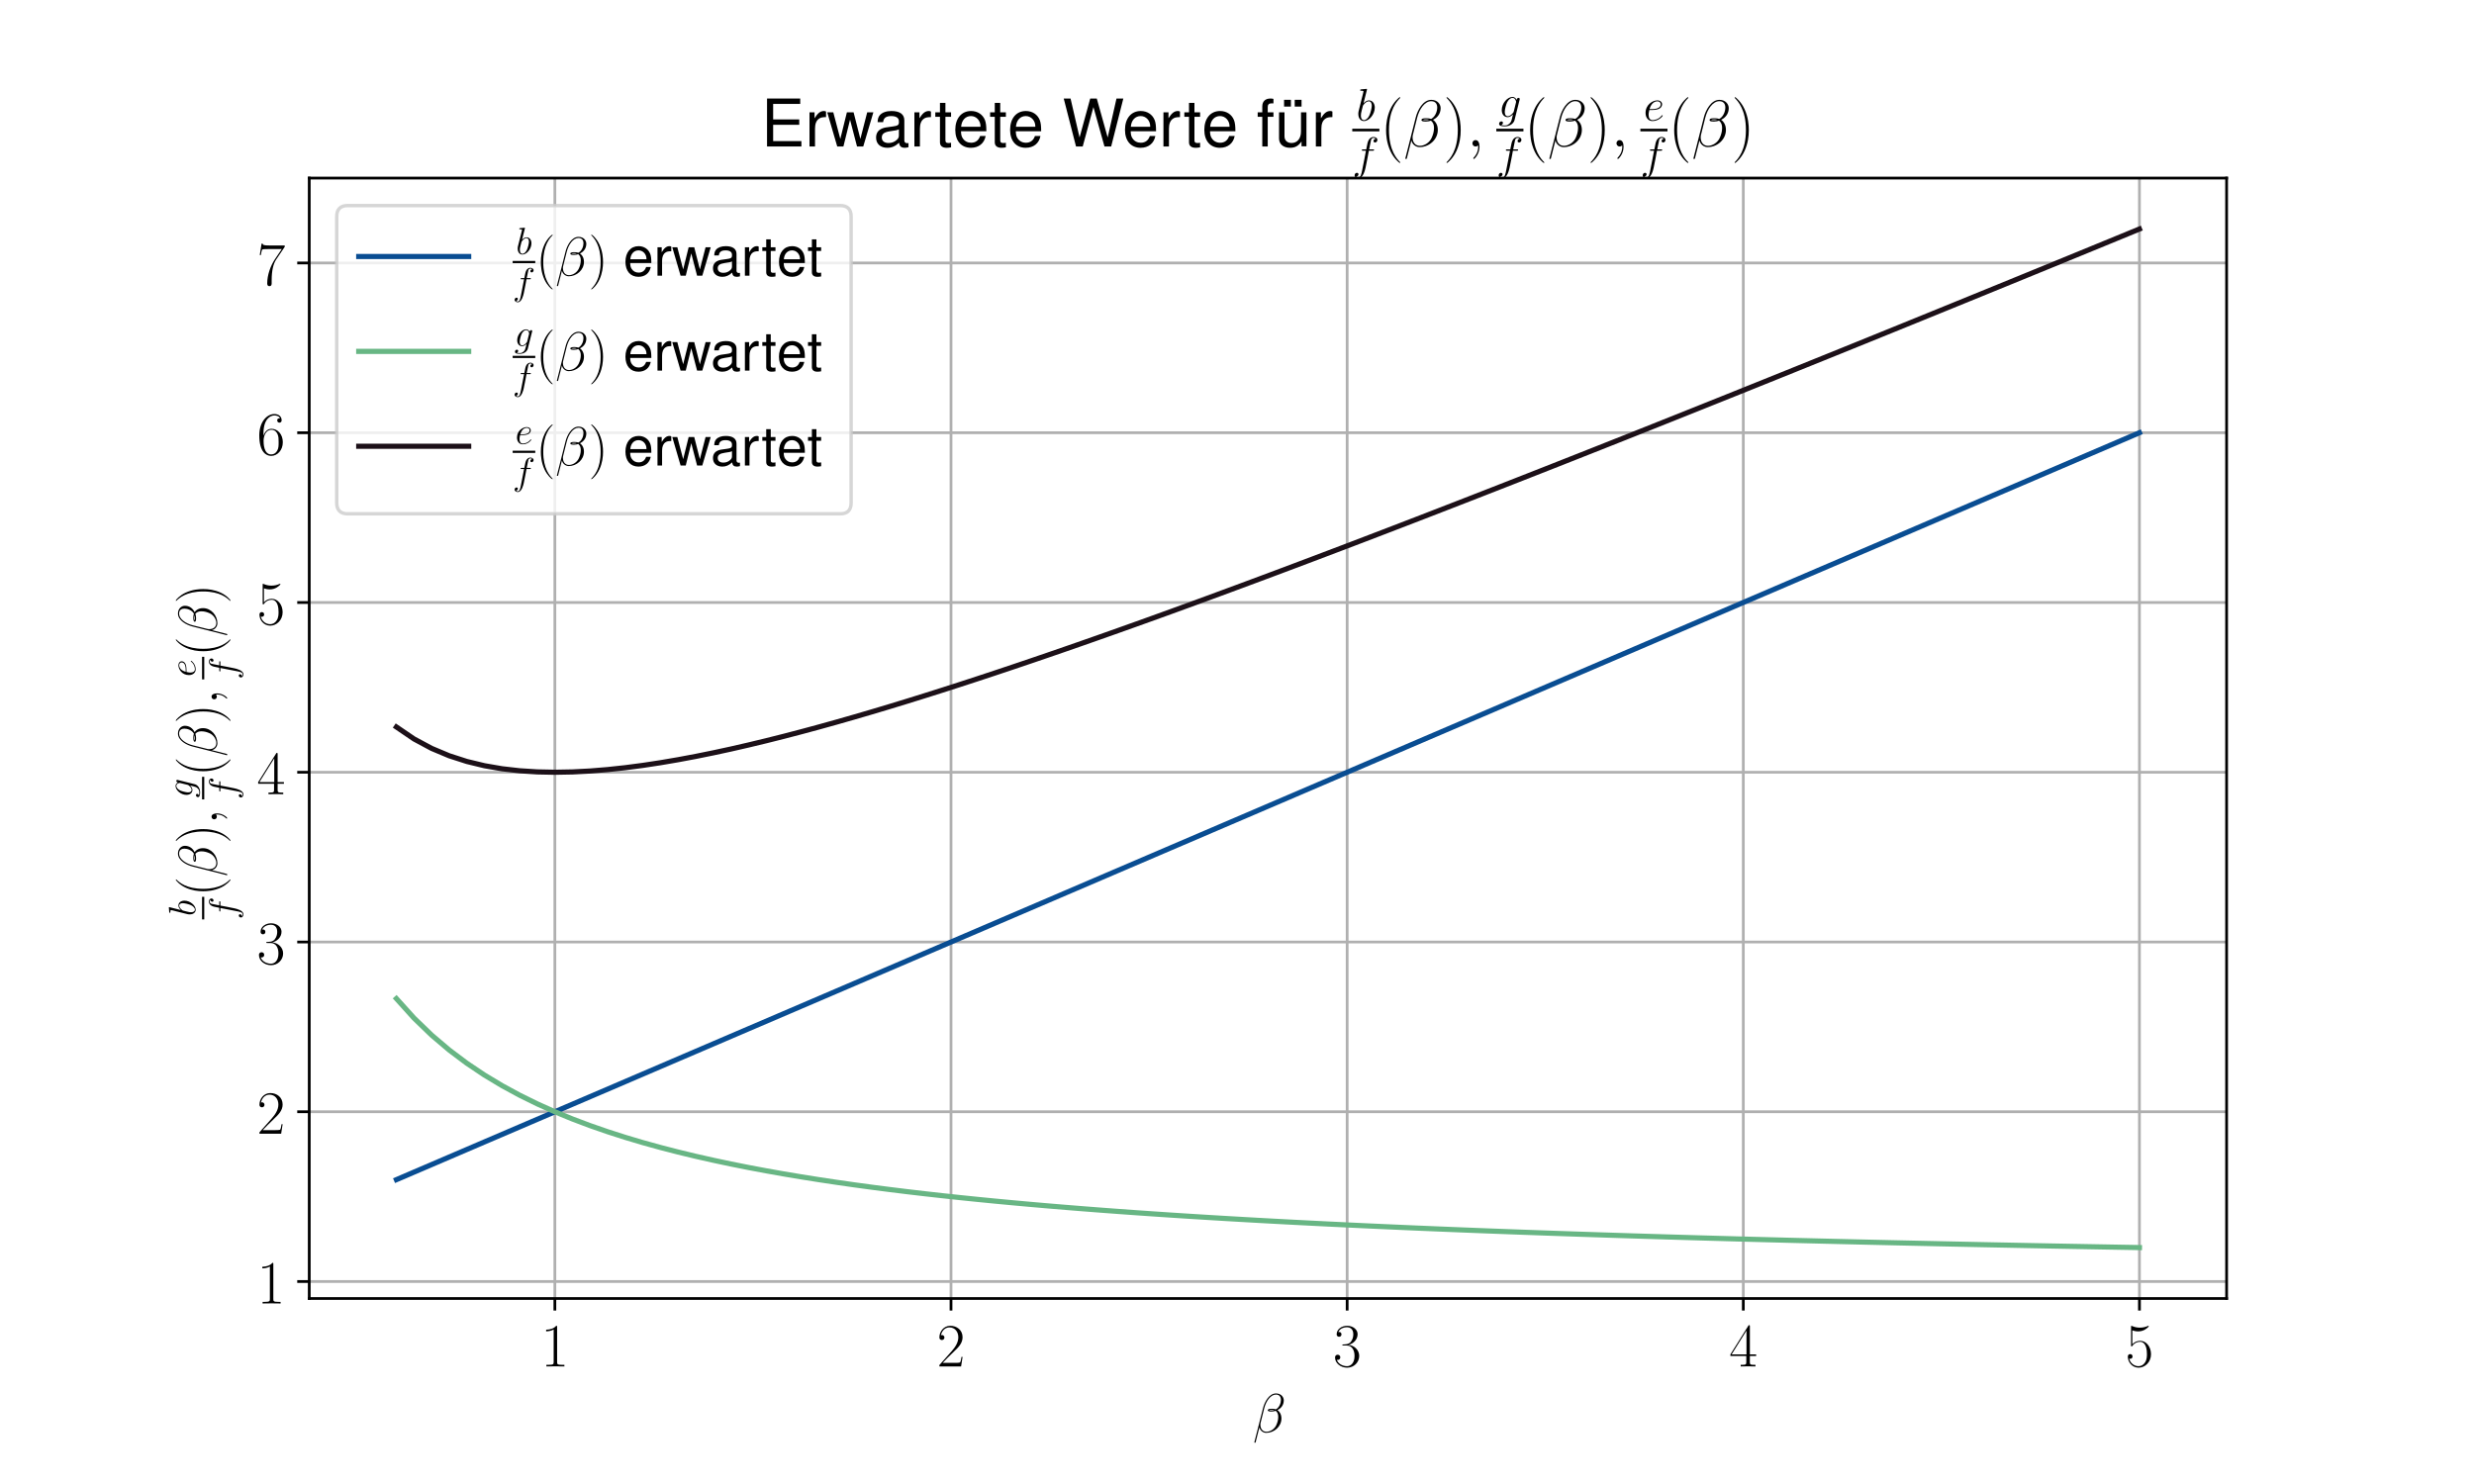 <?xml version="1.0" encoding="utf-8" standalone="no"?>
<!DOCTYPE svg PUBLIC "-//W3C//DTD SVG 1.1//EN"
  "http://www.w3.org/Graphics/SVG/1.1/DTD/svg11.dtd">
<!-- Created with matplotlib (https://matplotlib.org/) -->
<svg height="432pt" version="1.1" viewBox="0 0 720 432" width="720pt" xmlns="http://www.w3.org/2000/svg" xmlns:xlink="http://www.w3.org/1999/xlink">
 <defs>
  <style type="text/css">
*{stroke-linecap:butt;stroke-linejoin:round;}
  </style>
 </defs>
 <g id="figure_1">
  <g id="patch_1">
   <path d="M 0 432 
L 720 432 
L 720 0 
L 0 0 
z
" style="fill:#ffffff;"/>
  </g>
  <g id="axes_1">
   <g id="patch_2">
    <path d="M 90 378 
L 648 378 
L 648 51.84 
L 90 51.84 
z
" style="fill:#ffffff;"/>
   </g>
   <g id="matplotlib.axis_1">
    <g id="xtick_1">
     <g id="line2d_1">
      <path clip-path="url(#pcc852c7482)" d="M 161.479 378 
L 161.479 51.84 
" style="fill:none;stroke:#b0b0b0;stroke-linecap:square;stroke-width:0.8;"/>
     </g>
     <g id="line2d_2">
      <defs>
       <path d="M 0 0 
L 0 3.5 
" id="mc4da34877e" style="stroke:#000000;stroke-width:0.8;"/>
      </defs>
      <g>
       <use style="stroke:#000000;stroke-width:0.8;" x="161.479" xlink:href="#mc4da34877e" y="378"/>
      </g>
     </g>
     <g id="text_1">
      <!-- $\mathdefault{1}$ -->
      <defs>
       <path d="M 26.594 63.797 
C 26.594 65.891 26.5 66 25.094 66 
C 21.203 61.359 15.297 59.891 9.703 59.688 
C 9.406 59.688 8.906 59.688 8.797 59.5 
C 8.703 59.297 8.703 59.094 8.703 57 
C 11.797 57 17 57.594 21 59.984 
L 21 7.297 
C 21 3.797 20.797 2.594 12.203 2.594 
L 9.203 2.594 
L 9.203 0 
C 14 0.094 19 0.188 23.797 0.188 
C 28.594 0.188 33.594 0.094 38.406 0 
L 38.406 2.594 
L 35.406 2.594 
C 26.797 2.594 26.594 3.688 26.594 7.297 
z
" id="CMR17-49"/>
      </defs>
      <g transform="translate(157.367 397.777)scale(0.18 -0.18)">
       <use transform="scale(0.996)" xlink:href="#CMR17-49"/>
      </g>
     </g>
    </g>
    <g id="xtick_2">
     <g id="line2d_3">
      <path clip-path="url(#pcc852c7482)" d="M 276.769 378 
L 276.769 51.84 
" style="fill:none;stroke:#b0b0b0;stroke-linecap:square;stroke-width:0.8;"/>
     </g>
     <g id="line2d_4">
      <g>
       <use style="stroke:#000000;stroke-width:0.8;" x="276.769" xlink:href="#mc4da34877e" y="378"/>
      </g>
     </g>
     <g id="text_2">
      <!-- $\mathdefault{2}$ -->
      <defs>
       <path d="M 41.703 15.469 
L 39.906 15.469 
C 38.906 8.391 38.094 7.188 37.703 6.594 
C 37.203 5.797 30 5.797 28.594 5.797 
L 9.406 5.797 
C 13 9.688 20 16.766 28.5 24.938 
C 34.594 30.719 41.703 37.5 41.703 47.391 
C 41.703 59.188 32.297 66 21.797 66 
C 10.797 66 4.094 56.297 4.094 47.297 
C 4.094 43.391 7 42.891 8.203 42.891 
C 9.203 42.891 12.203 43.484 12.203 46.984 
C 12.203 50.094 9.594 51 8.203 51 
C 7.594 51 7 50.891 6.594 50.688 
C 8.5 59.188 14.297 63.391 20.406 63.391 
C 29.094 63.391 34.797 56.5 34.797 47.391 
C 34.797 38.703 29.703 31.219 24 24.734 
L 4.094 2.297 
L 4.094 0 
L 39.297 0 
z
" id="CMR17-50"/>
      </defs>
      <g transform="translate(272.656 397.777)scale(0.18 -0.18)">
       <use transform="scale(0.996)" xlink:href="#CMR17-50"/>
      </g>
     </g>
    </g>
    <g id="xtick_3">
     <g id="line2d_5">
      <path clip-path="url(#pcc852c7482)" d="M 392.058 378 
L 392.058 51.84 
" style="fill:none;stroke:#b0b0b0;stroke-linecap:square;stroke-width:0.8;"/>
     </g>
     <g id="line2d_6">
      <g>
       <use style="stroke:#000000;stroke-width:0.8;" x="392.058" xlink:href="#mc4da34877e" y="378"/>
      </g>
     </g>
     <g id="text_3">
      <!-- $\mathdefault{3}$ -->
      <defs>
       <path d="M 22.094 34 
C 31 34 34.906 26.141 34.906 17.094 
C 34.906 5.031 28.5 0.391 22.703 0.391 
C 17.406 0.391 8.797 3.016 6.094 10.797 
C 6.594 10.594 7.094 10.594 7.594 10.594 
C 10 10.594 11.797 12.188 11.797 14.797 
C 11.797 17.688 9.594 19 7.594 19 
C 5.906 19 3.297 18.188 3.297 14.484 
C 3.297 5.234 12.297 -2 22.906 -2 
C 34 -2 42.5 6.75 42.5 16.984 
C 42.5 26.844 34.5 34 25 35.094 
C 32.594 36.672 39.906 43.375 39.906 52.391 
C 39.906 60.25 32 66 23 66 
C 13.906 66 5.906 60.344 5.906 52.297 
C 5.906 48.797 8.5 48.188 9.797 48.188 
C 11.906 48.188 13.703 49.484 13.703 52.094 
C 13.703 54.688 11.906 56 9.797 56 
C 9.406 56 8.906 56 8.5 55.797 
C 11.406 62.484 19.297 63.688 22.797 63.688 
C 26.297 63.688 32.906 61.969 32.906 52.297 
C 32.906 49.484 32.5 44.547 29.094 40.219 
C 26.094 36.391 22.703 36.188 19.406 35.891 
C 18.906 35.891 16.594 35.688 16.203 35.688 
C 15.5 35.594 15.094 35.5 15.094 34.797 
C 15.094 34.094 15.203 34 17.203 34 
z
" id="CMR17-51"/>
      </defs>
      <g transform="translate(387.946 397.777)scale(0.18 -0.18)">
       <use transform="scale(0.996)" xlink:href="#CMR17-51"/>
      </g>
     </g>
    </g>
    <g id="xtick_4">
     <g id="line2d_7">
      <path clip-path="url(#pcc852c7482)" d="M 507.347 378 
L 507.347 51.84 
" style="fill:none;stroke:#b0b0b0;stroke-linecap:square;stroke-width:0.8;"/>
     </g>
     <g id="line2d_8">
      <g>
       <use style="stroke:#000000;stroke-width:0.8;" x="507.347" xlink:href="#mc4da34877e" y="378"/>
      </g>
     </g>
     <g id="text_4">
      <!-- $\mathdefault{4}$ -->
      <defs>
       <path d="M 33.594 64.797 
C 33.594 66.891 33.5 67 31.703 67 
L 2 19.594 
L 2 17 
L 27.797 17 
L 27.797 7.188 
C 27.797 3.594 27.594 2.594 20.594 2.594 
L 18.703 2.594 
L 18.703 0 
C 21.906 0.188 27.297 0.188 30.703 0.188 
C 34.094 0.188 39.5 0.188 42.703 0 
L 42.703 2.594 
L 40.797 2.594 
C 33.797 2.594 33.594 3.594 33.594 7.188 
L 33.594 17 
L 43.797 17 
L 43.797 19.594 
L 33.594 19.594 
z
M 28.094 58.172 
L 28.094 19.594 
L 4 19.594 
z
" id="CMR17-52"/>
      </defs>
      <g transform="translate(503.235 397.777)scale(0.18 -0.18)">
       <use transform="scale(0.996)" xlink:href="#CMR17-52"/>
      </g>
     </g>
    </g>
    <g id="xtick_5">
     <g id="line2d_9">
      <path clip-path="url(#pcc852c7482)" d="M 622.636 378 
L 622.636 51.84 
" style="fill:none;stroke:#b0b0b0;stroke-linecap:square;stroke-width:0.8;"/>
     </g>
     <g id="line2d_10">
      <g>
       <use style="stroke:#000000;stroke-width:0.8;" x="622.636" xlink:href="#mc4da34877e" y="378"/>
      </g>
     </g>
     <g id="text_5">
      <!-- $\mathdefault{5}$ -->
      <defs>
       <path d="M 11.406 58.594 
C 12.406 58.188 16.5 56.891 20.703 56.891 
C 30 56.891 35.094 61.891 38 64.688 
C 38 65.484 38 66 37.406 66 
C 37.297 66 37.094 66 36.297 65.594 
C 32.797 64.094 28.703 63 23.703 63 
C 20.703 63 16.203 63.359 11.297 65.484 
C 10.203 66 10 66 9.906 66 
C 9.406 66 9.297 65.891 9.297 63.906 
L 9.297 34.859 
C 9.297 33.016 9.297 32.5 10.297 32.5 
C 10.797 32.5 11 32.703 11.5 33.422 
C 14.703 38.047 19.094 40 24.094 40 
C 27.594 40 35.094 37.734 35.094 20.203 
C 35.094 16.984 35.094 11.188 32.094 6.594 
C 29.594 2.484 25.703 0.391 21.406 0.391 
C 14.797 0.391 8.094 4.984 6.297 12.688 
C 6.703 12.594 7.5 12.391 7.906 12.391 
C 9.203 12.391 11.703 13.094 11.703 16.188 
C 11.703 18.891 9.797 20 7.906 20 
C 5.594 20 4.094 18.594 4.094 15.797 
C 4.094 7.094 11 -2 21.594 -2 
C 31.906 -2 41.703 6.891 41.703 19.797 
C 41.703 32.094 33.906 41.594 24.203 41.594 
C 19.094 41.594 14.797 39.688 11.406 36 
z
" id="CMR17-53"/>
      </defs>
      <g transform="translate(618.524 397.777)scale(0.18 -0.18)">
       <use transform="scale(0.996)" xlink:href="#CMR17-53"/>
      </g>
     </g>
    </g>
    <g id="text_6">
     <!-- $\beta$ -->
     <defs>
      <path d="M 56.594 58.422 
C 56.594 64.547 51.5 71 42.406 71 
C 29.5 71 21.297 54.844 18.703 44.219 
L 2.906 -18 
C 2.703 -18.812 3.297 -19 3.797 -19 
C 4.5 -19 5 -18.906 5.094 -18.406 
L 12.094 9.25 
C 13.094 3.609 18.594 -1 24.5 -1 
C 38.797 -1 52.297 10.266 52.297 25.281 
C 52.297 29.109 51.406 32.938 49.297 36.156 
C 48.094 38.078 46.594 39.484 45 40.609 
C 52.203 44.109 56.594 50.344 56.594 58.422 
z
M 39.203 40.703 
C 37.594 40.172 36 40 34.094 40 
C 32.703 40 31.406 39.891 29.594 40.438 
C 30.594 41.047 32.094 41.234 34.203 41.234 
C 36 41.234 37.797 41.047 39.203 40.703 
z
M 51.406 59.344 
C 51.406 53.719 48.703 45.547 42.203 41.938 
C 40.297 42.547 37.703 43 35.5 43 
C 33.406 43 27.406 43.203 27.406 40.344 
C 27.406 37.672 32.906 37.969 34.594 37.969 
C 37.203 37.969 39.5 38.578 41.906 39.281 
C 45.094 36.672 46.5 33.234 46.5 28.203 
C 46.5 22.359 44.906 17.625 43 13.281 
C 39.703 5.828 31.906 1 25 1 
C 17.703 1 13.906 6.844 13.906 13.688 
C 13.906 14.594 13.906 15.906 14.297 17.422 
L 20.797 43.5 
C 24.094 56.891 32.5 68.953 42.203 68.953 
C 49.406 68.953 51.406 63.844 51.406 59.344 
z
" id="CMMI12-12"/>
     </defs>
     <g transform="translate(364.594 416.954)scale(0.16 -0.16)">
      <use transform="scale(0.996)" xlink:href="#CMMI12-12"/>
     </g>
    </g>
   </g>
   <g id="matplotlib.axis_2">
    <g id="ytick_1">
     <g id="line2d_11">
      <path clip-path="url(#pcc852c7482)" d="M 90 373.058 
L 648 373.058 
" style="fill:none;stroke:#b0b0b0;stroke-linecap:square;stroke-width:0.8;"/>
     </g>
     <g id="line2d_12">
      <defs>
       <path d="M 0 0 
L -3.5 0 
" id="m2a8148b6a1" style="stroke:#000000;stroke-width:0.8;"/>
      </defs>
      <g>
       <use style="stroke:#000000;stroke-width:0.8;" x="90" xlink:href="#m2a8148b6a1" y="373.058"/>
      </g>
     </g>
     <g id="text_7">
      <!-- $\mathdefault{1}$ -->
      <g transform="translate(74.776 379.447)scale(0.18 -0.18)">
       <use transform="scale(0.996)" xlink:href="#CMR17-49"/>
      </g>
     </g>
    </g>
    <g id="ytick_2">
     <g id="line2d_13">
      <path clip-path="url(#pcc852c7482)" d="M 90 323.64 
L 648 323.64 
" style="fill:none;stroke:#b0b0b0;stroke-linecap:square;stroke-width:0.8;"/>
     </g>
     <g id="line2d_14">
      <g>
       <use style="stroke:#000000;stroke-width:0.8;" x="90" xlink:href="#m2a8148b6a1" y="323.64"/>
      </g>
     </g>
     <g id="text_8">
      <!-- $\mathdefault{2}$ -->
      <g transform="translate(74.776 330.028)scale(0.18 -0.18)">
       <use transform="scale(0.996)" xlink:href="#CMR17-50"/>
      </g>
     </g>
    </g>
    <g id="ytick_3">
     <g id="line2d_15">
      <path clip-path="url(#pcc852c7482)" d="M 90 274.222 
L 648 274.222 
" style="fill:none;stroke:#b0b0b0;stroke-linecap:square;stroke-width:0.8;"/>
     </g>
     <g id="line2d_16">
      <g>
       <use style="stroke:#000000;stroke-width:0.8;" x="90" xlink:href="#m2a8148b6a1" y="274.222"/>
      </g>
     </g>
     <g id="text_9">
      <!-- $\mathdefault{3}$ -->
      <g transform="translate(74.776 280.61)scale(0.18 -0.18)">
       <use transform="scale(0.996)" xlink:href="#CMR17-51"/>
      </g>
     </g>
    </g>
    <g id="ytick_4">
     <g id="line2d_17">
      <path clip-path="url(#pcc852c7482)" d="M 90 224.804 
L 648 224.804 
" style="fill:none;stroke:#b0b0b0;stroke-linecap:square;stroke-width:0.8;"/>
     </g>
     <g id="line2d_18">
      <g>
       <use style="stroke:#000000;stroke-width:0.8;" x="90" xlink:href="#m2a8148b6a1" y="224.804"/>
      </g>
     </g>
     <g id="text_10">
      <!-- $\mathdefault{4}$ -->
      <g transform="translate(74.776 231.192)scale(0.18 -0.18)">
       <use transform="scale(0.996)" xlink:href="#CMR17-52"/>
      </g>
     </g>
    </g>
    <g id="ytick_5">
     <g id="line2d_19">
      <path clip-path="url(#pcc852c7482)" d="M 90 175.385 
L 648 175.385 
" style="fill:none;stroke:#b0b0b0;stroke-linecap:square;stroke-width:0.8;"/>
     </g>
     <g id="line2d_20">
      <g>
       <use style="stroke:#000000;stroke-width:0.8;" x="90" xlink:href="#m2a8148b6a1" y="175.385"/>
      </g>
     </g>
     <g id="text_11">
      <!-- $\mathdefault{5}$ -->
      <g transform="translate(74.776 181.774)scale(0.18 -0.18)">
       <use transform="scale(0.996)" xlink:href="#CMR17-53"/>
      </g>
     </g>
    </g>
    <g id="ytick_6">
     <g id="line2d_21">
      <path clip-path="url(#pcc852c7482)" d="M 90 125.967 
L 648 125.967 
" style="fill:none;stroke:#b0b0b0;stroke-linecap:square;stroke-width:0.8;"/>
     </g>
     <g id="line2d_22">
      <g>
       <use style="stroke:#000000;stroke-width:0.8;" x="90" xlink:href="#m2a8148b6a1" y="125.967"/>
      </g>
     </g>
     <g id="text_12">
      <!-- $\mathdefault{6}$ -->
      <defs>
       <path d="M 10.594 34.344 
C 10.594 58 21.797 63.688 28.297 63.688 
C 30.406 63.688 35.5 63.266 37.5 59.094 
C 35.906 59.094 32.906 59.094 32.906 55.594 
C 32.906 52.891 35.094 52 36.5 52 
C 37.406 52 40.094 52.391 40.094 55.797 
C 40.094 62.297 35.094 66 28.203 66 
C 16.297 66 3.797 53.297 3.797 31.422 
C 3.797 4.016 15.094 -2 23.094 -2 
C 32.797 -2 42 6.734 42 20.234 
C 42 32.828 33.906 42 23.703 42 
C 17.594 42 13.094 37.969 10.594 30.922 
z
M 23.094 0.391 
C 10.797 0.391 10.797 18.938 10.797 22.656 
C 10.797 29.906 14.203 40.391 23.5 40.391 
C 25.203 40.391 30.094 40.391 33.406 33.438 
C 35.203 29.516 35.203 25.375 35.203 20.344 
C 35.203 14.906 35.203 10.875 33.094 6.844 
C 30.906 2.703 27.703 0.391 23.094 0.391 
z
" id="CMR17-54"/>
      </defs>
      <g transform="translate(74.776 132.356)scale(0.18 -0.18)">
       <use transform="scale(0.996)" xlink:href="#CMR17-54"/>
      </g>
     </g>
    </g>
    <g id="ytick_7">
     <g id="line2d_23">
      <path clip-path="url(#pcc852c7482)" d="M 90 76.549 
L 648 76.549 
" style="fill:none;stroke:#b0b0b0;stroke-linecap:square;stroke-width:0.8;"/>
     </g>
     <g id="line2d_24">
      <g>
       <use style="stroke:#000000;stroke-width:0.8;" x="90" xlink:href="#m2a8148b6a1" y="76.549"/>
      </g>
     </g>
     <g id="text_13">
      <!-- $\mathdefault{7}$ -->
      <defs>
       <path d="M 45.094 61.797 
L 45.094 64 
L 21.594 64 
C 9.906 64 9.703 65.094 9.297 67 
L 7.5 67 
L 4.594 48.5 
L 6.406 48.5 
C 6.703 50.406 7.406 55.5 8.594 57.391 
C 9.203 58.188 16.594 58.188 18.297 58.188 
L 40.297 58.188 
L 29.203 41.719 
C 21.797 30.641 16.703 15.672 16.703 2.594 
C 16.703 1.391 16.703 -2 20.297 -2 
C 23.906 -2 23.906 1.391 23.906 2.688 
L 23.906 7.281 
C 23.906 23.656 26.703 34.438 31.297 41.312 
z
" id="CMR17-55"/>
      </defs>
      <g transform="translate(74.776 82.938)scale(0.18 -0.18)">
       <use transform="scale(0.996)" xlink:href="#CMR17-55"/>
      </g>
     </g>
    </g>
    <g id="text_14">
     <!-- $\frac{b}{f}(\beta), \frac{g}{f}(\beta), \frac{e}{f}(\beta)$ -->
     <defs>
      <path d="M 23.094 66.484 
C 23.203 66.891 23.406 67.484 23.406 67.984 
C 23.406 69 22.406 69 22.203 69 
C 22.094 69 18.5 68.688 16.703 68.484 
C 15 68.391 13.5 68.188 11.703 68.094 
C 9.297 67.891 8.594 67.797 8.594 65.984 
C 8.594 64.984 9.594 64.984 10.594 64.984 
C 15.703 64.984 15.703 64.109 15.703 63.125 
C 15.703 62.422 14.906 59.562 14.5 57.797 
L 12.094 48.328 
C 11.094 44.391 5.406 21.75 5 19.953 
C 4.5 17.453 4.5 15.75 4.5 14.453 
C 4.5 4.281 10.203 -1 16.703 -1 
C 28.297 -1 40.297 13.859 40.297 28.328 
C 40.297 37.5 35.094 44 27.594 44 
C 22.406 44 17.703 39.703 15.797 37.703 
z
M 16.797 1 
C 13.594 1 10.094 3.391 10.094 11.172 
C 10.094 14.453 10.406 16.359 12.203 23.344 
C 12.5 24.641 14.094 31.016 14.5 32.312 
C 14.703 33.109 20.594 41.984 27.406 41.984 
C 31.797 41.984 33.797 37.609 33.797 32.422 
C 33.797 27.625 31 16.359 28.5 11.172 
C 26 5.781 21.406 1 16.797 1 
z
" id="CMMI12-98"/>
      <path d="M 44.594 40.094 
C 46.594 40.094 47.406 40.094 47.406 41.984 
C 47.406 43 46.594 43 44.797 43 
L 36.703 43 
C 38.594 53.094 40 60.094 40.797 63.297 
C 41.406 65.688 43.5 67.984 46.094 67.984 
C 48.203 67.984 50.297 67.094 51.297 66.188 
C 47.406 65.797 46.203 62.891 46.203 61.188 
C 46.203 59.188 47.703 58 49.594 58 
C 51.594 58 54.594 59.688 54.594 63.5 
C 54.594 67.688 50.406 70 46 70 
C 41.703 70 37.5 66.797 35.5 62.891 
C 33.703 59.391 32.703 55.828 30.406 43 
L 23.703 43 
C 21.797 43 20.797 43 20.797 41.188 
C 20.797 40.094 21.406 40.094 23.406 40.094 
L 29.797 40.094 
C 28 30.891 23.906 8.516 21.594 -2.062 
C 19.906 -10.703 18.406 -18 13.406 -18 
C 13.094 -18 10.203 -18 8.406 -16.109 
C 13.5 -15.703 13.5 -11.312 13.5 -11.203 
C 13.5 -9.203 12 -8 10.094 -8 
C 8.094 -8 5.094 -9.703 5.094 -13.516 
C 5.094 -17.812 9.5 -20 13.406 -20 
C 23.594 -20 27.797 -1.766 28.906 3.172 
C 30.703 10.797 35.594 37.125 36.094 40.094 
z
" id="CMMI12-102"/>
      <path d="M 30.594 -24.406 
C 30.594 -24.312 30.594 -24.109 30.297 -23.812 
C 25.703 -19.109 13.406 -6.297 13.406 24.938 
C 13.406 56.172 25.5 68.875 30.406 73.891 
C 30.406 73.984 30.594 74.188 30.594 74.484 
C 30.594 74.797 30.297 75 29.906 75 
C 28.797 75 20.297 67.578 15.406 56.562 
C 10.406 45.453 9 34.656 9 25.047 
C 9 17.828 9.703 5.625 15.703 -7.297 
C 20.5 -17.703 28.703 -25 29.906 -25 
C 30.406 -25 30.594 -24.812 30.594 -24.406 
z
" id="CMR17-40"/>
      <path d="M 26.297 24.938 
C 26.297 32.141 25.594 44.359 19.594 57.266 
C 14.797 67.688 6.594 75 5.406 75 
C 5.094 75 4.703 74.891 4.703 74.391 
C 4.703 74.188 4.797 74.094 4.906 73.891 
C 9.703 68.875 21.906 56.172 21.906 25.047 
C 21.906 -6.188 9.797 -18.906 4.906 -23.906 
C 4.797 -24.109 4.703 -24.203 4.703 -24.406 
C 4.703 -24.906 5.094 -25 5.406 -25 
C 6.5 -25 15 -17.609 19.906 -6.594 
C 24.906 4.516 26.297 15.328 26.297 24.938 
z
" id="CMR17-41"/>
      <path d="M 19.5 -0.406 
C 19.5 5.391 17.594 9.688 13.5 9.688 
C 10.297 9.688 8.703 7.094 8.703 4.891 
C 8.703 2.688 10.203 0 13.594 0 
C 14.906 0 16 0.391 16.906 1.297 
C 17.094 1.5 17.203 1.5 17.297 1.5 
C 17.5 1.5 17.5 0.094 17.5 -0.406 
C 17.5 -3.641 16.906 -10.031 11.094 -16.422 
C 10 -17.609 10 -17.812 10 -18 
C 10 -18.5 10.5 -19 11 -19 
C 11.797 -19 19.5 -11.703 19.5 -0.406 
z
" id="CMMI12-59"/>
      <path d="M 33.797 12.672 
C 33.406 11.062 33.203 10.672 31.906 9.172 
C 27.797 3.891 23.594 2 20.5 2 
C 17.203 2 14.094 4.578 14.094 11.469 
C 14.094 16.75 17.094 27.922 19.297 32.422 
C 22.203 38 26.703 41.984 30.906 41.984 
C 37.5 41.984 38.797 33.812 38.797 33.219 
L 38.5 31.812 
z
M 40 37.406 
C 38.703 40.297 35.906 44 30.906 44 
C 20 44 7.594 30.328 7.594 15.453 
C 7.594 5.078 13.906 0 20.297 0 
C 25.594 0 30.297 4.188 32.094 6.188 
L 29.906 -2.75 
C 28.5 -8.125 27.906 -10.578 24.297 -14 
C 20.203 -18 16.406 -18 14.203 -18 
C 11.203 -18 8.703 -17.812 6.203 -17.031 
C 9.406 -16.156 10.203 -13.406 10.203 -12.328 
C 10.203 -10.766 9 -9.203 6.797 -9.203 
C 4.406 -9.203 1.797 -11.156 1.797 -14.391 
C 1.797 -18.406 5.906 -20 14.406 -20 
C 27.297 -20 34 -11.844 35.297 -6.562 
L 46.406 37.906 
C 46.703 39.094 46.703 39.297 46.703 39.5 
C 46.703 40.891 45.594 42 44.094 42 
C 41.703 42 40.297 40 40 37.312 
z
" id="CMMI12-103"/>
      <path d="M 17.906 23 
C 20.594 23 27.406 23.188 32.203 25 
C 39.797 27.906 40.5 33.75 40.5 35.547 
C 40.5 39.984 36.703 44 30.094 44 
C 19.594 44 4.5 34.453 4.5 16.656 
C 4.5 6.25 10.5 -1 19.594 -1 
C 33.203 -1 41.797 9.516 41.797 10.797 
C 41.797 11.391 41.203 11.891 40.797 11.891 
C 40.5 11.891 40.406 11.797 39.5 10.906 
C 33.094 2.484 23.594 1 19.797 1 
C 14.094 1 11.094 5.453 11.094 12.781 
C 11.094 14.172 11.094 16.656 12.594 23 
z
M 13.094 25 
C 17.406 40.484 26.906 41.984 30.094 41.984 
C 34.5 41.984 37.5 39.375 37.5 35.547 
C 37.5 25 21.5 25 17.297 25 
z
" id="CMMI12-101"/>
     </defs>
     <g transform="translate(63.109 267.649)rotate(-90)scale(0.16 -0.16)">
      <use transform="translate(6.036 39.226)scale(0.697)" xlink:href="#CMMI12-98"/>
      <use transform="translate(0 -34.355)scale(0.697)" xlink:href="#CMMI12-102"/>
      <use transform="translate(42.3 0)scale(0.996)" xlink:href="#CMR17-40"/>
      <use transform="translate(77.58 0)scale(0.996)" xlink:href="#CMMI12-12"/>
      <use transform="translate(138.174 0)scale(0.996)" xlink:href="#CMR17-41"/>
      <use transform="translate(173.455 0)scale(0.996)" xlink:href="#CMMI12-59"/>
      <use transform="translate(221.304 44.444)scale(0.697)" xlink:href="#CMMI12-103"/>
      <use transform="translate(218.352 -34.355)scale(0.697)" xlink:href="#CMMI12-102"/>
      <use transform="translate(260.652 0)scale(0.996)" xlink:href="#CMR17-40"/>
      <use transform="translate(295.932 0)scale(0.996)" xlink:href="#CMMI12-12"/>
      <use transform="translate(356.527 0)scale(0.996)" xlink:href="#CMR17-41"/>
      <use transform="translate(391.807 0)scale(0.996)" xlink:href="#CMMI12-59"/>
      <use transform="translate(441.432 39.226)scale(0.697)" xlink:href="#CMMI12-101"/>
      <use transform="translate(436.704 -34.355)scale(0.697)" xlink:href="#CMMI12-102"/>
      <use transform="translate(479.004 0)scale(0.996)" xlink:href="#CMR17-40"/>
      <use transform="translate(514.285 0)scale(0.996)" xlink:href="#CMMI12-12"/>
      <use transform="translate(574.879 0)scale(0.996)" xlink:href="#CMR17-41"/>
      <path d="M 0 22.914 
L 41.104 22.914 
L 41.104 26.899 
L 0 26.899 
L 0 22.914 
z
"/>
      <path d="M 218.352 22.914 
L 259.456 22.914 
L 259.456 26.899 
L 218.352 26.899 
L 218.352 22.914 
z
"/>
      <path d="M 436.704 22.914 
L 477.808 22.914 
L 477.808 26.899 
L 436.704 26.899 
L 436.704 22.914 
z
"/>
     </g>
    </g>
   </g>
   <g id="line2d_25">
    <path clip-path="url(#pcc852c7482)" d="M 115.364 343.407 
L 120.488 341.211 
L 125.612 339.015 
L 130.736 336.818 
L 135.86 334.622 
L 140.983 332.425 
L 146.107 330.229 
L 151.231 328.033 
L 156.355 325.836 
L 161.479 323.64 
L 166.603 321.444 
L 171.727 319.247 
L 176.851 317.051 
L 181.975 314.855 
L 187.099 312.658 
L 192.223 310.462 
L 197.347 308.265 
L 202.471 306.069 
L 207.595 303.873 
L 212.719 301.676 
L 217.843 299.48 
L 222.967 297.284 
L 228.091 295.087 
L 233.215 292.891 
L 238.339 290.695 
L 243.463 288.498 
L 248.587 286.302 
L 253.711 284.105 
L 258.835 281.909 
L 263.959 279.713 
L 269.083 277.516 
L 274.207 275.32 
L 279.331 273.124 
L 284.455 270.927 
L 289.579 268.731 
L 294.702 266.535 
L 299.826 264.338 
L 304.95 262.142 
L 310.074 259.945 
L 315.198 257.749 
L 320.322 255.553 
L 325.446 253.356 
L 330.57 251.16 
L 335.694 248.964 
L 340.818 246.767 
L 345.942 244.571 
L 351.066 242.375 
L 356.19 240.178 
L 361.314 237.982 
L 366.438 235.785 
L 371.562 233.589 
L 376.686 231.393 
L 381.81 229.196 
L 386.934 227 
L 392.058 224.804 
L 397.182 222.607 
L 402.306 220.411 
L 407.43 218.215 
L 412.554 216.018 
L 417.678 213.822 
L 422.802 211.625 
L 427.926 209.429 
L 433.05 207.233 
L 438.174 205.036 
L 443.298 202.84 
L 448.421 200.644 
L 453.545 198.447 
L 458.669 196.251 
L 463.793 194.055 
L 468.917 191.858 
L 474.041 189.662 
L 479.165 187.465 
L 484.289 185.269 
L 489.413 183.073 
L 494.537 180.876 
L 499.661 178.68 
L 504.785 176.484 
L 509.909 174.287 
L 515.033 172.091 
L 520.157 169.895 
L 525.281 167.698 
L 530.405 165.502 
L 535.529 163.305 
L 540.653 161.109 
L 545.777 158.913 
L 550.901 156.716 
L 556.025 154.52 
L 561.149 152.324 
L 566.273 150.127 
L 571.397 147.931 
L 576.521 145.735 
L 581.645 143.538 
L 586.769 141.342 
L 591.893 139.145 
L 597.017 136.949 
L 602.14 134.753 
L 607.264 132.556 
L 612.388 130.36 
L 617.512 128.164 
L 622.636 125.967 
" style="fill:none;stroke:#094d92;stroke-linecap:square;stroke-width:1.5;"/>
   </g>
   <g id="line2d_26">
    <path clip-path="url(#pcc852c7482)" d="M 115.364 290.695 
L 120.488 296.375 
L 125.612 301.322 
L 130.736 305.67 
L 135.86 309.521 
L 140.983 312.955 
L 146.107 316.037 
L 151.231 318.819 
L 156.355 321.341 
L 161.479 323.64 
L 166.603 325.743 
L 171.727 327.674 
L 176.851 329.454 
L 181.975 331.099 
L 187.099 332.625 
L 192.223 334.044 
L 197.347 335.366 
L 202.471 336.602 
L 207.595 337.759 
L 212.719 338.846 
L 217.843 339.867 
L 222.967 340.829 
L 228.091 341.737 
L 233.215 342.595 
L 238.339 343.407 
L 243.463 344.177 
L 248.587 344.909 
L 253.711 345.604 
L 258.835 346.265 
L 263.959 346.896 
L 269.083 347.497 
L 274.207 348.071 
L 279.331 348.621 
L 284.455 349.146 
L 289.579 349.65 
L 294.702 350.132 
L 299.826 350.595 
L 304.95 351.04 
L 310.074 351.468 
L 315.198 351.879 
L 320.322 352.275 
L 325.446 352.656 
L 330.57 353.024 
L 335.694 353.378 
L 340.818 353.721 
L 345.942 354.051 
L 351.066 354.371 
L 356.19 354.68 
L 361.314 354.978 
L 366.438 355.268 
L 371.562 355.548 
L 376.686 355.819 
L 381.81 356.082 
L 386.934 356.338 
L 392.058 356.585 
L 397.182 356.826 
L 402.306 357.059 
L 407.43 357.286 
L 412.554 357.507 
L 417.678 357.722 
L 422.802 357.93 
L 427.926 358.133 
L 433.05 358.331 
L 438.174 358.523 
L 443.298 358.711 
L 448.421 358.894 
L 453.545 359.072 
L 458.669 359.246 
L 463.793 359.415 
L 468.917 359.58 
L 474.041 359.742 
L 479.165 359.899 
L 484.289 360.053 
L 489.413 360.204 
L 494.537 360.351 
L 499.661 360.494 
L 504.785 360.635 
L 509.909 360.772 
L 515.033 360.906 
L 520.157 361.038 
L 525.281 361.166 
L 530.405 361.292 
L 535.529 361.415 
L 540.653 361.536 
L 545.777 361.654 
L 550.901 361.77 
L 556.025 361.883 
L 561.149 361.994 
L 566.273 362.103 
L 571.397 362.21 
L 576.521 362.315 
L 581.645 362.418 
L 586.769 362.519 
L 591.893 362.618 
L 597.017 362.715 
L 602.14 362.81 
L 607.264 362.904 
L 612.388 362.996 
L 617.512 363.086 
L 622.636 363.175 
" style="fill:none;stroke:#68b684;stroke-linecap:square;stroke-width:1.5;"/>
   </g>
   <g id="line2d_27">
    <path clip-path="url(#pcc852c7482)" d="M 115.364 211.625 
L 120.488 215.109 
L 125.612 217.86 
L 130.736 220.012 
L 135.86 221.666 
L 140.983 222.904 
L 146.107 223.79 
L 151.231 224.375 
L 156.355 224.701 
L 161.479 224.804 
L 166.603 224.71 
L 171.727 224.445 
L 176.851 224.028 
L 181.975 223.478 
L 187.099 222.807 
L 192.223 222.029 
L 197.347 221.155 
L 202.471 220.195 
L 207.595 219.156 
L 212.719 218.046 
L 217.843 216.871 
L 222.967 215.636 
L 228.091 214.348 
L 233.215 213.009 
L 238.339 211.625 
L 243.463 210.199 
L 248.587 208.734 
L 253.711 207.233 
L 258.835 205.698 
L 263.959 204.132 
L 269.083 202.537 
L 274.207 200.915 
L 279.331 199.268 
L 284.455 197.597 
L 289.579 195.904 
L 294.702 194.19 
L 299.826 192.457 
L 304.95 190.706 
L 310.074 188.937 
L 315.198 187.152 
L 320.322 185.351 
L 325.446 183.536 
L 330.57 181.707 
L 335.694 179.866 
L 340.818 178.012 
L 345.942 176.146 
L 351.066 174.269 
L 356.19 172.381 
L 361.314 170.484 
L 366.438 168.577 
L 371.562 166.661 
L 376.686 164.736 
L 381.81 162.802 
L 386.934 160.861 
L 392.058 158.913 
L 397.182 156.957 
L 402.306 154.994 
L 407.43 153.025 
L 412.554 151.049 
L 417.678 149.067 
L 422.802 147.079 
L 427.926 145.086 
L 433.05 143.087 
L 438.174 141.083 
L 443.298 139.075 
L 448.421 137.061 
L 453.545 135.043 
L 458.669 133.02 
L 463.793 130.993 
L 468.917 128.962 
L 474.041 126.927 
L 479.165 124.889 
L 484.289 122.846 
L 489.413 120.8 
L 494.537 118.751 
L 499.661 116.698 
L 504.785 114.642 
L 509.909 112.583 
L 515.033 110.521 
L 520.157 108.456 
L 525.281 106.388 
L 530.405 104.317 
L 535.529 102.244 
L 540.653 100.169 
L 545.777 98.09 
L 550.901 96.01 
L 556.025 93.927 
L 561.149 91.842 
L 566.273 89.754 
L 571.397 87.665 
L 576.521 85.573 
L 581.645 83.48 
L 586.769 81.384 
L 591.893 79.287 
L 597.017 77.188 
L 602.14 75.087 
L 607.264 72.984 
L 612.388 70.879 
L 617.512 68.773 
L 622.636 66.665 
" style="fill:none;stroke:#1c1018;stroke-linecap:square;stroke-width:1.5;"/>
   </g>
   <g id="patch_3">
    <path d="M 90 378 
L 90 51.84 
" style="fill:none;stroke:#000000;stroke-linecap:square;stroke-linejoin:miter;stroke-width:0.8;"/>
   </g>
   <g id="patch_4">
    <path d="M 648 378 
L 648 51.84 
" style="fill:none;stroke:#000000;stroke-linecap:square;stroke-linejoin:miter;stroke-width:0.8;"/>
   </g>
   <g id="patch_5">
    <path d="M 90 378 
L 648 378 
" style="fill:none;stroke:#000000;stroke-linecap:square;stroke-linejoin:miter;stroke-width:0.8;"/>
   </g>
   <g id="patch_6">
    <path d="M 90 51.84 
L 648 51.84 
" style="fill:none;stroke:#000000;stroke-linecap:square;stroke-linejoin:miter;stroke-width:0.8;"/>
   </g>
   <g id="text_15">
    <!-- Erwartete Werte für $\frac{b}{f}(\beta), \frac{g}{f}(\beta), \frac{e}{f}(\beta)$ -->
    <defs>
     <path d="M 18.297 33 
L 58 33 
L 58 41.188 
L 18.297 41.188 
L 18.297 64.797 
L 59.5 64.797 
L 59.5 73 
L 9 73 
L 9 0 
L 61.297 0 
L 61.297 8.188 
L 18.297 8.188 
z
" id="Nimbus_Sans_L_Regular-69"/>
     <path d="M 6.906 52 
L 6.906 0 
L 15.297 0 
L 15.297 26.984 
C 15.297 34.422 17.203 39.281 21.203 42.156 
C 23.797 44.047 26.297 44.641 32.094 44.734 
L 32.094 53.188 
C 30.703 53.891 30 54 28.906 54 
C 23.5 54 19.406 50.797 14.594 42.969 
L 14.594 52 
z
" id="Nimbus_Sans_L_Regular-114"/>
     <path d="M 55.406 0 
L 70.797 52 
L 61.406 52 
L 51 11.516 
L 40.703 52 
L 30.5 52 
L 20.5 11.516 
L 9.797 52 
L 0.594 52 
L 15.797 0 
L 25.203 0 
L 35.297 40.766 
L 45.906 0 
z
" id="Nimbus_Sans_L_Regular-119"/>
     <path d="M 53.5 5.188 
C 52.594 5 52.203 5 51.703 5 
C 48.797 5 47.203 6.484 47.203 9.078 
L 47.203 39.719 
C 47.203 48.984 40.406 54 27.5 54 
C 19.906 54 13.594 51.797 10.094 47.891 
C 7.703 45.203 6.703 42.219 6.5 37.031 
L 14.906 37.031 
C 15.594 43.406 19.406 46.297 27.203 46.297 
C 34.703 46.297 38.906 43.5 38.906 38.531 
L 38.906 36.344 
C 38.906 32.859 36.797 31.359 30.203 30.562 
C 18.406 29.078 16.594 28.672 13.406 27.391 
C 7.297 24.891 4.203 20.219 4.203 13.453 
C 4.203 4 10.797 -2 21.406 -2 
C 28 -2 33.297 0.297 39.203 5.688 
C 39.797 0.391 42.406 -2 47.797 -2 
C 49.5 -2 50.797 -1.812 53.5 -1.109 
z
M 38.906 16.734 
C 38.906 13.953 38.094 12.266 35.594 9.969 
C 32.203 6.891 28.094 5.297 23.203 5.297 
C 16.703 5.297 12.906 8.375 12.906 13.656 
C 12.906 19.125 16.594 21.906 25.5 23.203 
C 34.297 24.406 36.094 24.797 38.906 26.094 
z
" id="Nimbus_Sans_L_Regular-97"/>
     <path d="M 25.406 52 
L 16.797 52 
L 16.797 66.391 
L 8.5 66.391 
L 8.5 52 
L 1.406 52 
L 1.406 45.188 
L 8.5 45.188 
L 8.5 6.281 
C 8.5 1 12.094 -2 18.594 -2 
C 20.594 -2 22.594 -1.812 25.406 -1.312 
L 25.406 5.688 
C 24.297 5.391 23 5.297 21.406 5.297 
C 17.797 5.297 16.797 6.281 16.797 9.906 
L 16.797 45.188 
L 25.406 45.188 
z
" id="Nimbus_Sans_L_Regular-116"/>
     <path d="M 51.297 23.188 
C 51.297 31.219 50.703 36.109 49.203 40.078 
C 45.797 48.797 37.797 54 28 54 
C 13.406 54 4 42.719 4 25.297 
C 4 8.516 13.094 -2 27.797 -2 
C 39.797 -2 48.094 4.797 50.203 15.906 
L 41.797 15.906 
C 39.5 9.188 34.797 5.688 28.094 5.688 
C 22.797 5.688 18.297 8.031 15.5 12.297 
C 13.5 15.219 12.797 18.141 12.703 23.188 
z
M 12.906 30 
C 13.594 39.875 19.5 46.297 27.906 46.297 
C 36.094 46.297 42.406 39.359 42.406 30.609 
C 42.406 30.406 42.406 30.203 42.297 30 
z
" id="Nimbus_Sans_L_Regular-101"/>
     <path d="M 74.406 0 
L 92.906 73 
L 82.5 73 
L 69.094 13.703 
L 52.5 73 
L 42.5 73 
L 26.297 13.703 
L 12.594 73 
L 2.203 73 
L 20.906 0 
L 31.094 0 
L 47.406 59.969 
L 64.203 0 
z
" id="Nimbus_Sans_L_Regular-87"/>
     <path d="M 25.797 52 
L 17.094 52 
L 17.094 60.312 
C 17.094 63.859 19.094 65.688 22.906 65.688 
C 23.594 65.688 23.906 65.688 25.797 65.594 
L 25.797 72.484 
C 23.906 72.891 22.797 73 21.094 73 
C 13.406 73 8.797 68.594 8.797 61.016 
L 8.797 52 
L 1.797 52 
L 1.797 45.188 
L 8.797 45.188 
L 8.797 0 
L 17.094 0 
L 17.094 45.188 
L 25.797 45.188 
z
" id="Nimbus_Sans_L_Regular-102"/>
     <path d="M 13.406 71.297 
L 3 71.297 
L 3 61 
L 13.406 61 
z
M 29.594 71.297 
L 19.203 71.297 
L 19.203 61 
L 29.594 61 
z
" id="Nimbus_Sans_L_Regular-168"/>
     <path d="M 48.203 0.297 
L 48.203 52 
L 39.906 52 
L 39.906 22.719 
C 39.906 12.188 34.297 5.297 25.594 5.297 
C 19 5.297 14.797 9.234 14.797 15.438 
L 14.797 52 
L 6.5 52 
L 6.5 12.188 
C 6.5 3.594 13 -2 23.203 -2 
C 30.906 -2 35.797 0.688 40.703 7.562 
L 40.703 0.297 
z
" id="Nimbus_Sans_L_Regular-117"/>
    </defs>
    <g transform="translate(221.508 42.64)scale(0.192 -0.192)">
     <use transform="scale(0.996)" xlink:href="#Nimbus_Sans_L_Regular-69"/>
     <use transform="translate(66.45 0)scale(0.996)" xlink:href="#Nimbus_Sans_L_Regular-114"/>
     <use transform="translate(99.625 0)scale(0.996)" xlink:href="#Nimbus_Sans_L_Regular-119"/>
     <use transform="translate(170.062 0)scale(0.996)" xlink:href="#Nimbus_Sans_L_Regular-97"/>
     <use transform="translate(225.454 0)scale(0.996)" xlink:href="#Nimbus_Sans_L_Regular-114"/>
     <use transform="translate(262.613 0)scale(0.996)" xlink:href="#Nimbus_Sans_L_Regular-116"/>
     <use transform="translate(290.308 0)scale(0.996)" xlink:href="#Nimbus_Sans_L_Regular-101"/>
     <use transform="translate(345.7 0)scale(0.996)" xlink:href="#Nimbus_Sans_L_Regular-116"/>
     <use transform="translate(373.395 0)scale(0.996)" xlink:href="#Nimbus_Sans_L_Regular-101"/>
     <use transform="translate(456.482 0)scale(0.996)" xlink:href="#Nimbus_Sans_L_Regular-87"/>
     <use transform="translate(547.54 0)scale(0.996)" xlink:href="#Nimbus_Sans_L_Regular-101"/>
     <use transform="translate(602.932 0)scale(0.996)" xlink:href="#Nimbus_Sans_L_Regular-114"/>
     <use transform="translate(640.091 0)scale(0.996)" xlink:href="#Nimbus_Sans_L_Regular-116"/>
     <use transform="translate(667.787 0)scale(0.996)" xlink:href="#Nimbus_Sans_L_Regular-101"/>
     <use transform="translate(750.873 0)scale(0.996)" xlink:href="#Nimbus_Sans_L_Regular-102"/>
     <use transform="translate(789.677 -0.249)scale(0.996)" xlink:href="#Nimbus_Sans_L_Regular-168"/>
     <use transform="translate(778.569 0)scale(0.996)" xlink:href="#Nimbus_Sans_L_Regular-117"/>
     <use transform="translate(833.96 0)scale(0.996)" xlink:href="#Nimbus_Sans_L_Regular-114"/>
     <use transform="translate(902.062 39.226)scale(0.697)" xlink:href="#CMMI12-98"/>
     <use transform="translate(896.026 -34.355)scale(0.697)" xlink:href="#CMMI12-102"/>
     <use transform="translate(938.326 0)scale(0.996)" xlink:href="#CMR17-40"/>
     <use transform="translate(973.606 0)scale(0.996)" xlink:href="#CMMI12-12"/>
     <use transform="translate(1034.2 0)scale(0.996)" xlink:href="#CMR17-41"/>
     <use transform="translate(1069.481 0)scale(0.996)" xlink:href="#CMMI12-59"/>
     <use transform="translate(1117.331 44.444)scale(0.697)" xlink:href="#CMMI12-103"/>
     <use transform="translate(1114.378 -34.355)scale(0.697)" xlink:href="#CMMI12-102"/>
     <use transform="translate(1156.678 0)scale(0.996)" xlink:href="#CMR17-40"/>
     <use transform="translate(1191.959 0)scale(0.996)" xlink:href="#CMMI12-12"/>
     <use transform="translate(1252.553 0)scale(0.996)" xlink:href="#CMR17-41"/>
     <use transform="translate(1287.833 0)scale(0.996)" xlink:href="#CMMI12-59"/>
     <use transform="translate(1337.458 39.226)scale(0.697)" xlink:href="#CMMI12-101"/>
     <use transform="translate(1332.731 -34.355)scale(0.697)" xlink:href="#CMMI12-102"/>
     <use transform="translate(1375.03 0)scale(0.996)" xlink:href="#CMR17-40"/>
     <use transform="translate(1410.311 0)scale(0.996)" xlink:href="#CMMI12-12"/>
     <use transform="translate(1470.905 0)scale(0.996)" xlink:href="#CMR17-41"/>
     <path d="M 896.026 22.914 
L 937.13 22.914 
L 937.13 26.899 
L 896.026 26.899 
L 896.026 22.914 
z
"/>
     <path d="M 1114.378 22.914 
L 1155.482 22.914 
L 1155.482 26.899 
L 1114.378 26.899 
L 1114.378 22.914 
z
"/>
     <path d="M 1332.731 22.914 
L 1373.835 22.914 
L 1373.835 26.899 
L 1332.731 26.899 
L 1332.731 22.914 
z
"/>
    </g>
   </g>
   <g id="legend_1">
    <g id="patch_7">
     <path d="M 101.2 149.575 
L 244.499 149.575 
Q 247.699 149.575 247.699 146.375 
L 247.699 63.04 
Q 247.699 59.84 244.499 59.84 
L 101.2 59.84 
Q 98 59.84 98 63.04 
L 98 146.375 
Q 98 149.575 101.2 149.575 
z
" style="fill:#ffffff;opacity:0.8;stroke:#cccccc;stroke-linejoin:miter;"/>
    </g>
    <g id="line2d_28">
     <path d="M 104.4 74.665 
L 136.4 74.665 
" style="fill:none;stroke:#094d92;stroke-linecap:square;stroke-width:1.5;"/>
    </g>
    <g id="line2d_29"/>
    <g id="text_16">
     <!-- $\frac{b}{f}(\beta)$ erwartet -->
     <g transform="translate(149.2 80.265)scale(0.16 -0.16)">
      <use transform="translate(6.036 39.226)scale(0.697)" xlink:href="#CMMI12-98"/>
      <use transform="translate(0 -34.355)scale(0.697)" xlink:href="#CMMI12-102"/>
      <use transform="translate(42.3 0)scale(0.996)" xlink:href="#CMR17-40"/>
      <use transform="translate(77.58 0)scale(0.996)" xlink:href="#CMMI12-12"/>
      <use transform="translate(138.174 0)scale(0.996)" xlink:href="#CMR17-41"/>
      <use transform="translate(201.15 0)scale(0.996)" xlink:href="#Nimbus_Sans_L_Regular-101"/>
      <use transform="translate(256.542 0)scale(0.996)" xlink:href="#Nimbus_Sans_L_Regular-114"/>
      <use transform="translate(289.717 0)scale(0.996)" xlink:href="#Nimbus_Sans_L_Regular-119"/>
      <use transform="translate(360.154 0)scale(0.996)" xlink:href="#Nimbus_Sans_L_Regular-97"/>
      <use transform="translate(415.545 0)scale(0.996)" xlink:href="#Nimbus_Sans_L_Regular-114"/>
      <use transform="translate(452.705 0)scale(0.996)" xlink:href="#Nimbus_Sans_L_Regular-116"/>
      <use transform="translate(480.4 0)scale(0.996)" xlink:href="#Nimbus_Sans_L_Regular-101"/>
      <use transform="translate(535.792 0)scale(0.996)" xlink:href="#Nimbus_Sans_L_Regular-116"/>
      <path d="M 0 22.914 
L 41.104 22.914 
L 41.104 26.899 
L 0 26.899 
L 0 22.914 
z
"/>
     </g>
    </g>
    <g id="line2d_30">
     <path d="M 104.4 102.287 
L 136.4 102.287 
" style="fill:none;stroke:#68b684;stroke-linecap:square;stroke-width:1.5;"/>
    </g>
    <g id="line2d_31"/>
    <g id="text_17">
     <!-- $\frac{g}{f}(\beta)$ erwartet -->
     <g transform="translate(149.2 107.886)scale(0.16 -0.16)">
      <use transform="translate(2.952 44.444)scale(0.697)" xlink:href="#CMMI12-103"/>
      <use transform="translate(0 -34.355)scale(0.697)" xlink:href="#CMMI12-102"/>
      <use transform="translate(42.3 0)scale(0.996)" xlink:href="#CMR17-40"/>
      <use transform="translate(77.58 0)scale(0.996)" xlink:href="#CMMI12-12"/>
      <use transform="translate(138.174 0)scale(0.996)" xlink:href="#CMR17-41"/>
      <use transform="translate(201.15 0)scale(0.996)" xlink:href="#Nimbus_Sans_L_Regular-101"/>
      <use transform="translate(256.542 0)scale(0.996)" xlink:href="#Nimbus_Sans_L_Regular-114"/>
      <use transform="translate(289.717 0)scale(0.996)" xlink:href="#Nimbus_Sans_L_Regular-119"/>
      <use transform="translate(360.154 0)scale(0.996)" xlink:href="#Nimbus_Sans_L_Regular-97"/>
      <use transform="translate(415.545 0)scale(0.996)" xlink:href="#Nimbus_Sans_L_Regular-114"/>
      <use transform="translate(452.705 0)scale(0.996)" xlink:href="#Nimbus_Sans_L_Regular-116"/>
      <use transform="translate(480.4 0)scale(0.996)" xlink:href="#Nimbus_Sans_L_Regular-101"/>
      <use transform="translate(535.792 0)scale(0.996)" xlink:href="#Nimbus_Sans_L_Regular-116"/>
      <path d="M 0 22.914 
L 41.104 22.914 
L 41.104 26.899 
L 0 26.899 
L 0 22.914 
z
"/>
     </g>
    </g>
    <g id="line2d_32">
     <path d="M 104.4 129.908 
L 136.4 129.908 
" style="fill:none;stroke:#1c1018;stroke-linecap:square;stroke-width:1.5;"/>
    </g>
    <g id="line2d_33"/>
    <g id="text_18">
     <!-- $\frac{e}{f}(\beta)$ erwartet -->
     <g transform="translate(149.2 135.508)scale(0.16 -0.16)">
      <use transform="translate(4.728 39.226)scale(0.697)" xlink:href="#CMMI12-101"/>
      <use transform="translate(0 -34.355)scale(0.697)" xlink:href="#CMMI12-102"/>
      <use transform="translate(42.3 0)scale(0.996)" xlink:href="#CMR17-40"/>
      <use transform="translate(77.58 0)scale(0.996)" xlink:href="#CMMI12-12"/>
      <use transform="translate(138.174 0)scale(0.996)" xlink:href="#CMR17-41"/>
      <use transform="translate(201.15 0)scale(0.996)" xlink:href="#Nimbus_Sans_L_Regular-101"/>
      <use transform="translate(256.542 0)scale(0.996)" xlink:href="#Nimbus_Sans_L_Regular-114"/>
      <use transform="translate(289.717 0)scale(0.996)" xlink:href="#Nimbus_Sans_L_Regular-119"/>
      <use transform="translate(360.154 0)scale(0.996)" xlink:href="#Nimbus_Sans_L_Regular-97"/>
      <use transform="translate(415.545 0)scale(0.996)" xlink:href="#Nimbus_Sans_L_Regular-114"/>
      <use transform="translate(452.705 0)scale(0.996)" xlink:href="#Nimbus_Sans_L_Regular-116"/>
      <use transform="translate(480.4 0)scale(0.996)" xlink:href="#Nimbus_Sans_L_Regular-101"/>
      <use transform="translate(535.792 0)scale(0.996)" xlink:href="#Nimbus_Sans_L_Regular-116"/>
      <path d="M 0 22.914 
L 41.104 22.914 
L 41.104 26.899 
L 0 26.899 
L 0 22.914 
z
"/>
     </g>
    </g>
   </g>
  </g>
 </g>
 <defs>
  <clipPath id="pcc852c7482">
   <rect height="326.16" width="558" x="90" y="51.84"/>
  </clipPath>
 </defs>
</svg>
